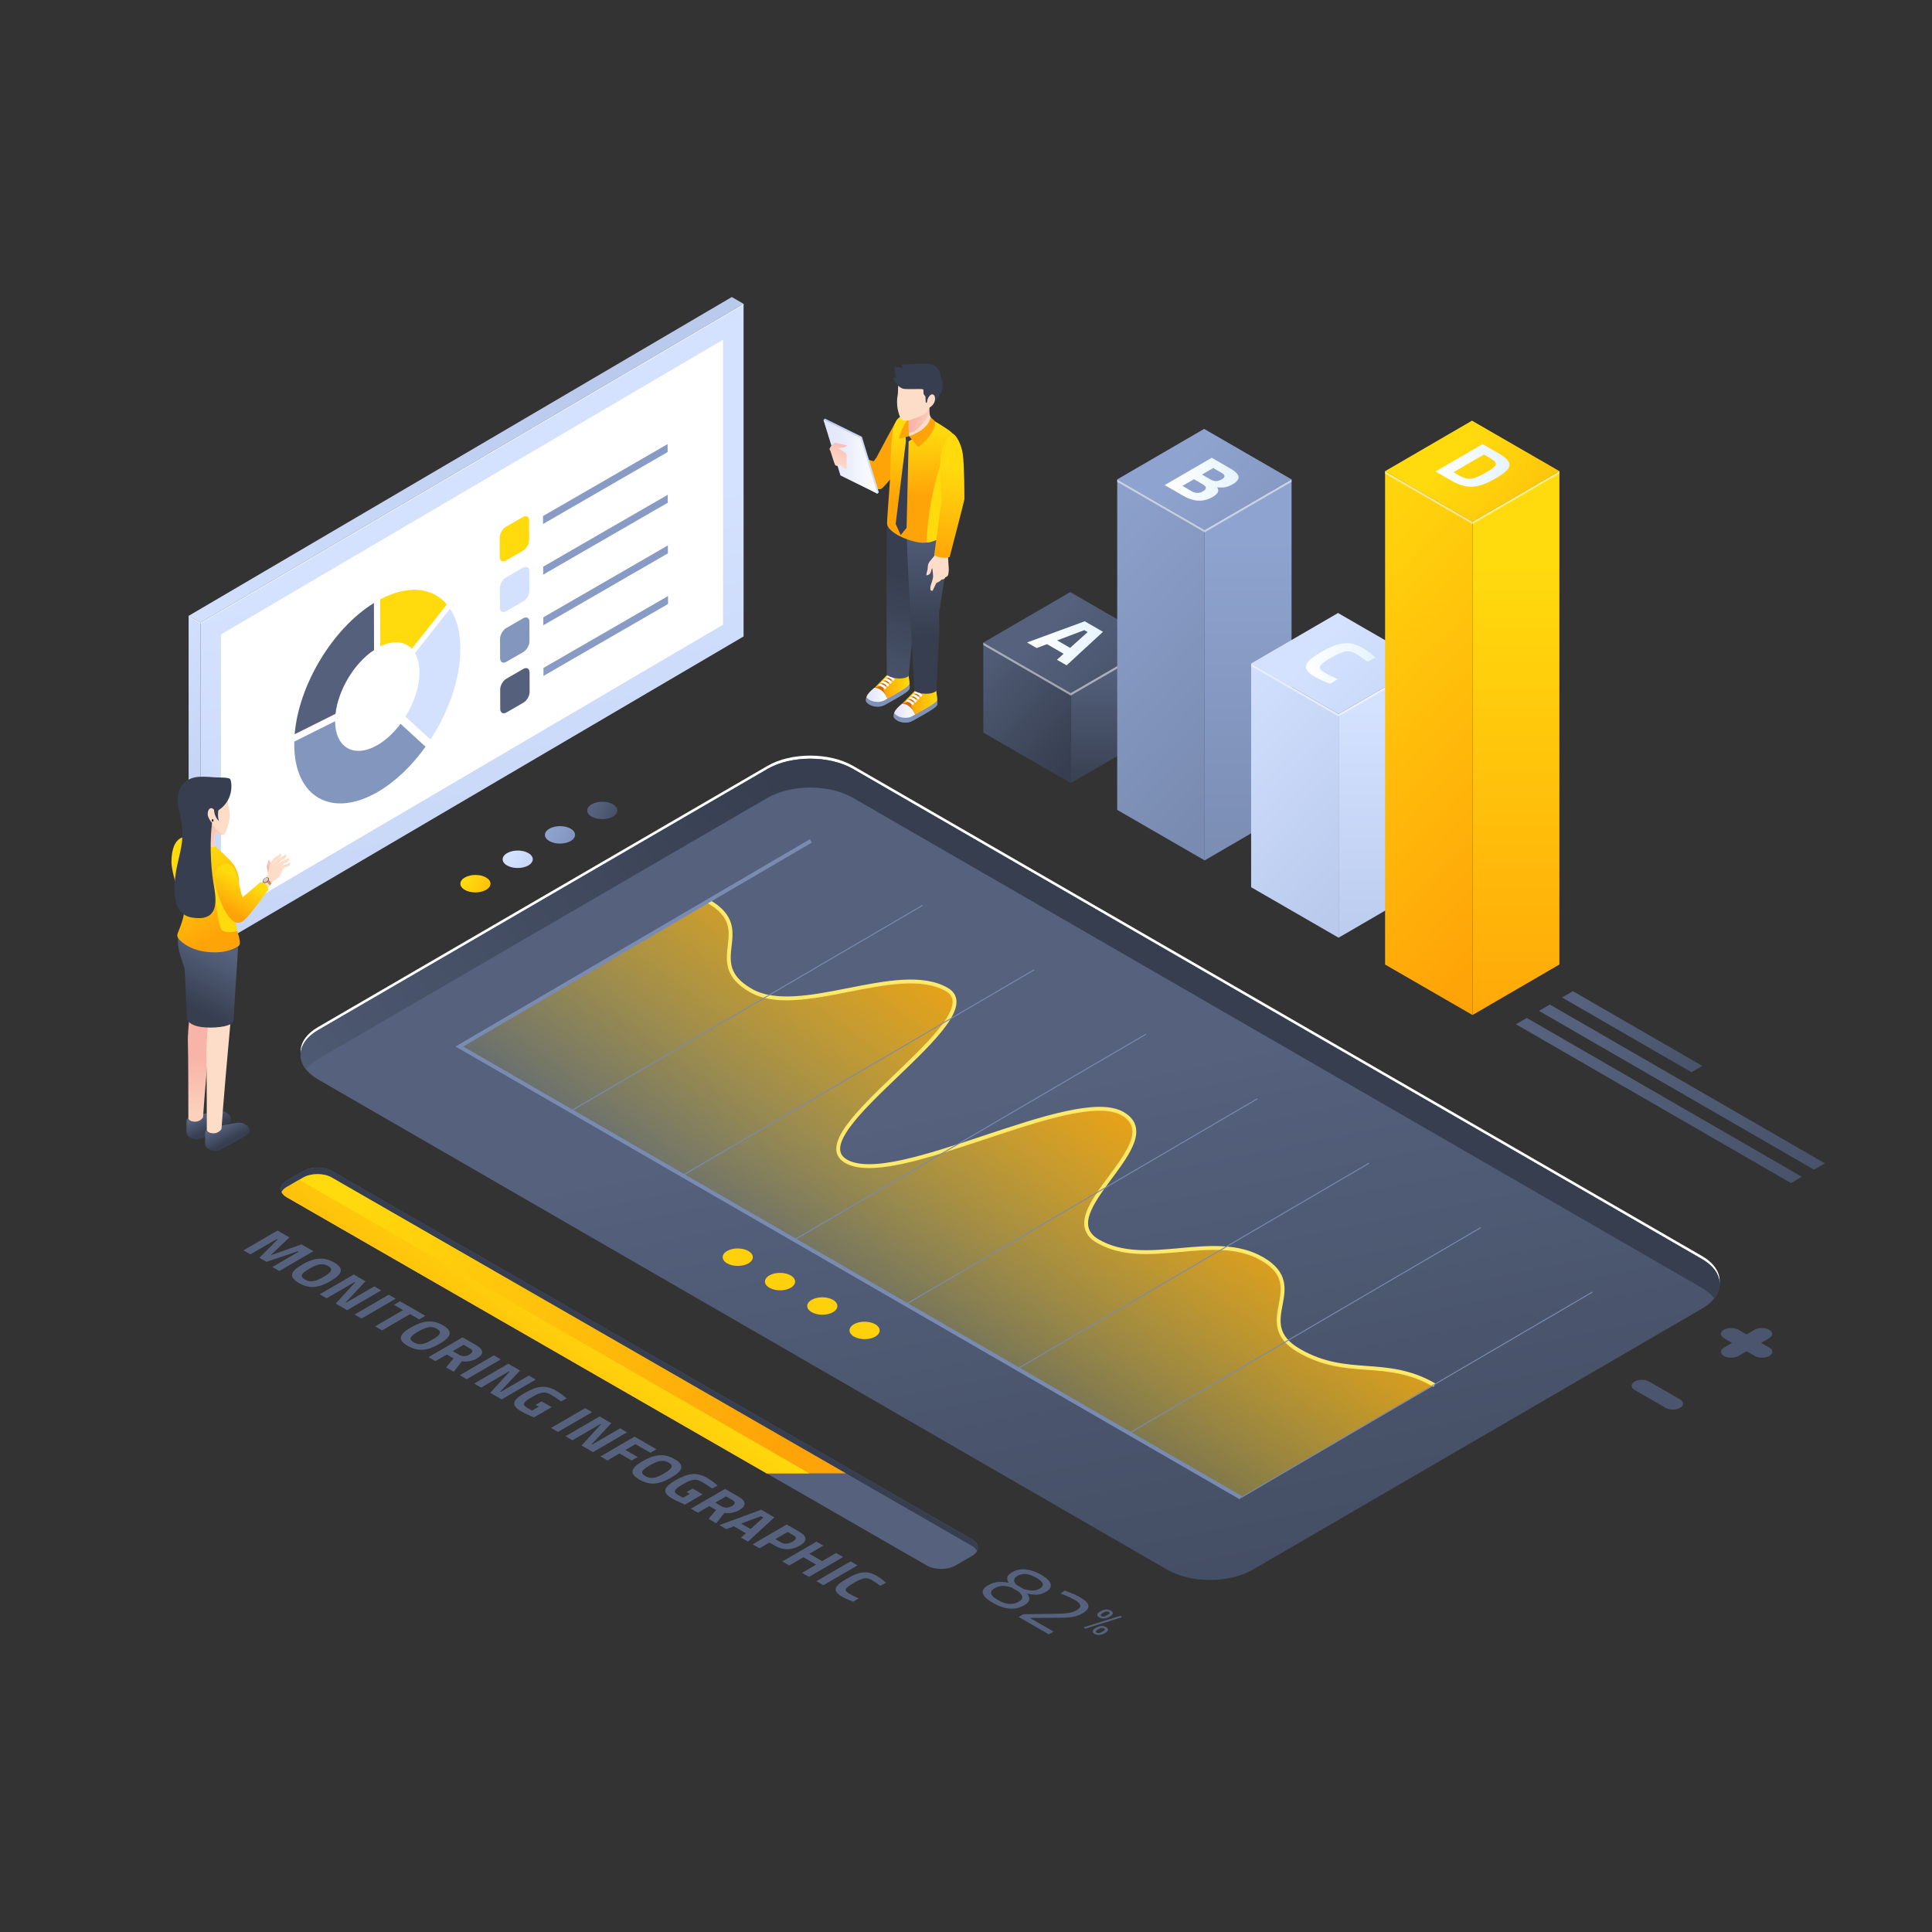<?xml version="1.0" encoding="utf-8"?>
<!-- Generator: Adobe Illustrator 27.5.0, SVG Export Plug-In . SVG Version: 6.00 Build 0)  -->
<svg version="1.1" xmlns="http://www.w3.org/2000/svg" xmlns:xlink="http://www.w3.org/1999/xlink" x="0px" y="0px"
	 viewBox="0 0 500 500" style="enable-background:new 0 0 500 500;" xml:space="preserve">
<rect x="0" y="0" width="500" height="500" fill="#333333" stroke="none"/>
<g id="BACKGROUND">
	<radialGradient id="SVGID_1_" cx="202.093" cy="118.097" r="683.639" gradientUnits="userSpaceOnUse">
		<stop  offset="0" style="stop-color:#FFFFFF"/>
		<stop  offset="1" style="stop-color:#E6F4FF"/>
	</radialGradient>
	<rect x="-0.001" style="fill:transparent;" width="500.002" height="500.001"/>
</g>
<g id="OBJECTS">
	<g>
		<g>
			<g>
				
					<linearGradient id="SVGID_00000018230916118365168260000001326930673054675334_" gradientUnits="userSpaceOnUse" x1="288.352" y1="172.142" x2="288.352" y2="205.336">
					<stop  offset="0" style="stop-color:#55617D"/>
					<stop  offset="1" style="stop-color:#363E4F"/>
				</linearGradient>
				<polygon style="fill:url(#SVGID_00000018230916118365168260000001326930673054675334_);" points="299.597,166.295 
					299.597,189.59 277.107,202.659 277.107,179.364 				"/>
				
					<linearGradient id="SVGID_00000136381722099689026550000006987844928492197800_" gradientUnits="userSpaceOnUse" x1="248.392" y1="168.397" x2="278.44" y2="196.167">
					<stop  offset="0" style="stop-color:#55617D"/>
					<stop  offset="1" style="stop-color:#363E4F"/>
				</linearGradient>
				<polygon style="fill:url(#SVGID_00000136381722099689026550000006987844928492197800_);" points="277.107,179.364 
					277.107,202.659 254.48,189.595 254.48,166.301 				"/>
				
					<linearGradient id="SVGID_00000122707739914280575290000008344290385329899701_" gradientUnits="userSpaceOnUse" x1="271.861" y1="161.363" x2="316.049" y2="203.478">
					<stop  offset="0" style="stop-color:#55617D"/>
					<stop  offset="1" style="stop-color:#363E4F"/>
				</linearGradient>
				<polygon style="fill:url(#SVGID_00000122707739914280575290000008344290385329899701_);" points="299.597,166.295 
					277.107,179.364 254.48,166.301 276.97,153.231 				"/>
				
					<linearGradient id="SVGID_00000121980123012820615700000003649017470674206106_" gradientUnits="userSpaceOnUse" x1="265.794" y1="166.484" x2="285.452" y2="166.484">
					<stop  offset="0" style="stop-color:#FFFFFF"/>
					<stop  offset="1" style="stop-color:#E6F4FF"/>
				</linearGradient>
				<path style="fill:url(#SVGID_00000121980123012820615700000003649017470674206106_);" d="M280.728,160.785l-14.935,5.486
					l2.489,1.437l2.688-0.998l4.29,2.477l-1.714,1.561l2.489,1.436l9.416-8.671L280.728,160.785z M273.587,165.73l7.028-2.646
					l0.867,0.501l-4.54,4.083L273.587,165.73z"/>
				<polygon style="opacity:0.5;fill:#FFFFFF;" points="254.48,166.301 254.48,166.941 277.107,180.005 299.597,166.936 
					299.597,166.295 277.107,179.364 				"/>
			</g>
			<g>
				
					<linearGradient id="SVGID_00000016069153757373131110000011397975554904110775_" gradientUnits="userSpaceOnUse" x1="323.008" y1="139.918" x2="323.008" y2="229.924">
					<stop  offset="0" style="stop-color:#8EA3CF"/>
					<stop  offset="1" style="stop-color:#798BB0"/>
				</linearGradient>
				<polygon style="fill:url(#SVGID_00000016069153757373131110000011397975554904110775_);" points="334.253,124.063 
					334.253,209.598 311.764,222.667 311.764,137.132 				"/>
				
					<linearGradient id="SVGID_00000067915716950594206370000005596680008370690183_" gradientUnits="userSpaceOnUse" x1="265.247" y1="140.833" x2="326.033" y2="197.01">
					<stop  offset="0" style="stop-color:#8EA3CF"/>
					<stop  offset="1" style="stop-color:#798BB0"/>
				</linearGradient>
				<polygon style="fill:url(#SVGID_00000067915716950594206370000005596680008370690183_);" points="311.764,137.132 
					311.764,222.667 289.137,209.603 289.137,124.068 				"/>
				
					<linearGradient id="SVGID_00000007402523543378924990000009809908536916036008_" gradientUnits="userSpaceOnUse" x1="306.517" y1="119.131" x2="350.705" y2="161.245">
					<stop  offset="0" style="stop-color:#8EA3CF"/>
					<stop  offset="1" style="stop-color:#798BB0"/>
				</linearGradient>
				<polygon style="fill:url(#SVGID_00000007402523543378924990000009809908536916036008_);" points="334.253,124.063 
					311.764,137.132 289.137,124.068 311.626,110.998 				"/>
				
					<linearGradient id="SVGID_00000077311786243576004740000002576321545648462783_" gradientUnits="userSpaceOnUse" x1="301.422" y1="124.019" x2="320.538" y2="124.019">
					<stop  offset="0" style="stop-color:#FFFFFF"/>
					<stop  offset="1" style="stop-color:#E6F4FF"/>
				</linearGradient>
				<path style="fill:url(#SVGID_00000077311786243576004740000002576321545648462783_);" d="M314.978,126.104
					c1.579,0.211,2.66,0.023,4.039-0.779c2.327-1.353,1.868-2.654-0.601-4.08l-4.816-2.78l-12.179,7.077l4.89,2.823
					c2.449,1.415,5.038,1.687,7.478,0.27C315.361,127.721,315.575,126.971,314.978,126.104z M311.392,127.105
					c-1.205,0.7-2.069,0.554-3.097-0.039l-2.275-1.313l2.977-1.729l2.274,1.313C312.264,125.911,312.394,126.523,311.392,127.105z
					 M313.297,124.097l-2.221-1.282l2.903-1.688l2.201,1.271c0.94,0.543,0.996,1.074-0.01,1.659
					C315.203,124.62,314.271,124.659,313.297,124.097z"/>
				<polygon style="opacity:0.5;fill:#FFFFFF;" points="289.137,124.068 289.137,124.709 311.764,137.773 334.253,124.703 
					334.253,124.063 311.764,137.132 				"/>
			</g>
			<g>
				
					<linearGradient id="SVGID_00000034780413083075002790000000496726679091903150_" gradientUnits="userSpaceOnUse" x1="357.663" y1="183.121" x2="357.663" y2="247.899">
					<stop  offset="0" style="stop-color:#D4E2FF"/>
					<stop  offset="1" style="stop-color:#B9CAED"/>
				</linearGradient>
				<polygon style="fill:url(#SVGID_00000034780413083075002790000000496726679091903150_);" points="368.908,171.71 
					368.908,229.606 346.419,242.675 346.419,184.779 				"/>
				
					<linearGradient id="SVGID_00000000933837699194625770000000336706740979861634_" gradientUnits="userSpaceOnUse" x1="307.806" y1="181.966" x2="354.943" y2="225.529">
					<stop  offset="0" style="stop-color:#D4E2FF"/>
					<stop  offset="1" style="stop-color:#B9CAED"/>
				</linearGradient>
				<polygon style="fill:url(#SVGID_00000000933837699194625770000000336706740979861634_);" points="346.419,184.779 
					346.419,242.675 323.791,229.611 323.791,171.715 				"/>
				
					<linearGradient id="SVGID_00000003807238067304314560000007424489669173922703_" gradientUnits="userSpaceOnUse" x1="341.172" y1="166.777" x2="385.362" y2="208.893">
					<stop  offset="0" style="stop-color:#D4E2FF"/>
					<stop  offset="1" style="stop-color:#B9CAED"/>
				</linearGradient>
				<polygon style="fill:url(#SVGID_00000003807238067304314560000007424489669173922703_);" points="368.908,171.71 
					346.419,184.779 323.791,171.715 346.28,158.645 				"/>
				
					<linearGradient id="SVGID_00000155133188487164745850000017380274267751884708_" gradientUnits="userSpaceOnUse" x1="337.966" y1="171.709" x2="355.978" y2="171.709">
					<stop  offset="0" style="stop-color:#FFFFFF"/>
					<stop  offset="1" style="stop-color:#E6F4FF"/>
				</linearGradient>
				<path style="fill:url(#SVGID_00000155133188487164745850000017380274267751884708_);" d="M342.88,174.116
					c-2.123-1.226-1.715-1.965,1.566-3.872c3.454-2.008,4.711-2.05,6.605-0.956c0.809,0.467,2.183,1.423,2.89,1.977l2.037-1.104
					c-0.575-0.54-1.824-1.614-3.1-2.351c-3.644-2.104-6.375-1.729-10.994,0.956c-4.268,2.48-5.409,4.187-1.621,6.374
					c1.115,0.644,2.97,1.445,3.982,1.822l1.973-1.209C345.387,175.401,343.713,174.597,342.88,174.116z"/>
				<polygon style="opacity:0.5;fill:#FFFFFF;" points="323.791,171.715 323.791,172.355 346.419,185.42 368.908,172.35 
					368.908,171.71 346.419,184.779 				"/>
			</g>
			<g>
				
					<linearGradient id="SVGID_00000139996419662636594000000004442203190449697157_" gradientUnits="userSpaceOnUse" x1="392.327" y1="144.566" x2="392.327" y2="273.043">
					<stop  offset="0" style="stop-color:#FFDB0D"/>
					<stop  offset="1" style="stop-color:#FFA408"/>
				</linearGradient>
				<polygon style="fill:url(#SVGID_00000139996419662636594000000004442203190449697157_);" points="403.571,121.933 
					403.571,249.615 381.083,262.684 381.083,135.002 				"/>
				
					<linearGradient id="SVGID_00000005974297075912502120000011374256860501448840_" gradientUnits="userSpaceOnUse" x1="322.512" y1="148.635" x2="404.112" y2="224.05">
					<stop  offset="0" style="stop-color:#FFDB0D"/>
					<stop  offset="1" style="stop-color:#FFA408"/>
				</linearGradient>
				<polygon style="fill:url(#SVGID_00000005974297075912502120000011374256860501448840_);" points="381.083,135.002 
					381.083,262.684 358.456,249.619 358.456,121.939 				"/>
				
					<linearGradient id="SVGID_00000158750160834416613590000009354566068157207984_" gradientUnits="userSpaceOnUse" x1="375.836" y1="117.002" x2="420.023" y2="159.115">
					<stop  offset="0" style="stop-color:#FFDB0D"/>
					<stop  offset="1" style="stop-color:#FFA408"/>
				</linearGradient>
				<polygon style="fill:url(#SVGID_00000158750160834416613590000009354566068157207984_);" points="403.571,121.933 
					381.083,135.002 358.456,121.939 380.945,108.869 				"/>
				
					<linearGradient id="SVGID_00000103969017684776512380000014094967489098409656_" gradientUnits="userSpaceOnUse" x1="371.516" y1="120.449" x2="390.65" y2="120.449">
					<stop  offset="0" style="stop-color:#FFFFFF"/>
					<stop  offset="1" style="stop-color:#E6F4FF"/>
				</linearGradient>
				<path style="fill:url(#SVGID_00000103969017684776512380000014094967489098409656_);" d="M387.824,117.321l-4.13-2.385
					l-12.179,7.078l4.13,2.384c4.398,2.539,7.378,1.749,11.535-0.667C391.229,121.378,392.1,119.789,387.824,117.321z
					 M384.618,122.252c-2.704,1.572-4.408,2.291-6.824,0.896l-1.642-0.947l7.882-4.58l1.642,0.947
					C388.091,119.963,387.284,120.703,384.618,122.252z"/>
				<polygon style="opacity:0.5;fill:#FFFFFF;" points="358.456,121.939 358.456,122.579 381.083,135.643 403.571,122.574 
					403.571,121.933 381.083,135.002 				"/>
			</g>
		</g>
		<g>
			<g>
				<path style="fill:#FFFFFF;" d="M440.436,325.032L220.774,198.21c-6.14-3.545-16.058-3.541-22.151,0L82.332,265.791
					c-6.094,3.541-6.061,9.282,0.079,12.827L302.074,405.44c6.133,3.54,16.044,3.54,22.137,0l116.291-67.581
					C446.595,334.318,446.569,328.573,440.436,325.032z"/>
				
					<linearGradient id="SVGID_00000182507133649625148160000013545323835997817771_" gradientUnits="userSpaceOnUse" x1="257.666" y1="283.851" x2="305.181" y2="521.429">
					<stop  offset="0" style="stop-color:#55617D"/>
					<stop  offset="1" style="stop-color:#363E4F"/>
				</linearGradient>
				<path style="fill:url(#SVGID_00000182507133649625148160000013545323835997817771_);" d="M440.436,325.83L220.774,199.008
					c-6.14-3.545-16.058-3.541-22.151,0l-116.291,67.58c-6.094,3.542-6.061,9.282,0.079,12.827l219.663,126.822
					c6.133,3.54,16.044,3.54,22.137,0l116.291-67.581C446.595,335.116,446.569,329.372,440.436,325.83z"/>
				<g>
					<path style="fill:#FFD10C;" d="M199.107,330.08c1.515-0.88,3.978-0.885,5.514,0c1.525,0.882,1.534,2.313,0.018,3.194
						c-1.517,0.882-3.988,0.882-5.514,0C197.59,332.389,197.59,330.963,199.107,330.08z"/>
					<path style="fill:#FFD10C;" d="M188.164,323.763c1.516-0.882,3.988-0.882,5.514,0c1.526,0.881,1.534,2.314,0.019,3.194
						c-1.517,0.881-3.988,0.881-5.515,0C186.655,326.076,186.647,324.644,188.164,323.763z"/>
					<path style="fill:#FFD10C;" d="M210.05,336.398c1.517-0.881,3.98-0.886,5.514,0c1.527,0.881,1.535,2.313,0.019,3.194
						c-1.516,0.881-3.988,0.881-5.515-0.001C208.533,338.707,208.534,337.279,210.05,336.398z"/>
					<path style="fill:#FFD10C;" d="M220.993,342.717c1.516-0.881,3.979-0.887,5.514,0c1.527,0.881,1.534,2.313,0.018,3.194
						c-1.516,0.88-3.987,0.881-5.513,0C219.476,345.024,219.476,343.598,220.993,342.717z"/>
				</g>
				
					<linearGradient id="SVGID_00000053546636843463019370000007905252272589795741_" gradientUnits="userSpaceOnUse" x1="115.642" y1="404.953" x2="268.827" y2="297.157">
					<stop  offset="0" style="stop-color:#55617D"/>
					<stop  offset="1" style="stop-color:#363E4F"/>
				</linearGradient>
				<path style="fill:url(#SVGID_00000053546636843463019370000007905252272589795741_);" d="M82.332,274.064l116.291-67.58
					c6.093-3.541,16.011-3.545,22.151,0l219.663,126.821c1.39,0.803,2.45,1.722,3.212,2.7c2.613-3.346,1.553-7.423-3.212-10.175
					L220.774,199.008c-6.14-3.545-16.058-3.541-22.151,0l-116.291,67.58c-4.711,2.738-5.744,6.788-3.141,10.122
					C79.941,275.753,80.977,274.853,82.332,274.064z"/>
			</g>
			<g>
				
					<linearGradient id="SVGID_00000169524997008435433230000011136076159329733307_" gradientUnits="userSpaceOnUse" x1="221.271" y1="347.1" x2="282.969" y2="262.919">
					<stop  offset="0" style="stop-color:#FFDB0D;stop-opacity:0.1"/>
					<stop  offset="1" style="stop-color:#FFA408"/>
				</linearGradient>
				<path style="fill:url(#SVGID_00000169524997008435433230000011136076159329733307_);" d="M336.197,349.544
					c-12.641-7.297,3.103-16.446-9.543-23.747c-12.641-7.298-29.882,2.722-42.521-4.576c-12.64-7.297,19.035-25.705,6.393-33.002
					c-12.64-7.297-58.935,19.606-71.575,12.309c-12.646-7.302,38.71-37.146,26.071-44.444c-12.633-7.294-38.119,7.517-50.759,0.221
					c-12.64-7.299,1.793-15.686-10.846-22.984l-64.549,37.512l202.248,116.77l50.116-29.125
					C358.586,351.176,348.836,356.841,336.197,349.544z"/>
				<path style="fill:none;stroke:#FFE969;stroke-miterlimit:10;" d="M371.233,358.477c-12.648-7.301-22.398-1.636-35.036-8.933
					c-12.641-7.297,3.103-16.446-9.543-23.747c-12.641-7.298-29.882,2.722-42.521-4.576c-12.64-7.297,19.035-25.705,6.393-33.002
					c-12.64-7.297-58.935,19.606-71.575,12.309c-12.646-7.302,38.71-37.146,26.071-44.444c-12.633-7.294-38.119,7.517-50.759,0.221
					c-12.64-7.299,1.793-15.686-10.846-22.984"/>
				<polyline style="fill:none;stroke:#798BB0;stroke-miterlimit:10;" points="209.858,217.62 118.869,270.832 321.117,387.602 				
					"/>
				<g>
					
						<line style="fill:none;stroke:#798BB0;stroke-width:0.25;stroke-miterlimit:10;" x1="238.75" y1="234.301" x2="147.762" y2="287.514"/>
					
						<line style="fill:none;stroke:#798BB0;stroke-width:0.25;stroke-miterlimit:10;" x1="267.643" y1="250.982" x2="176.655" y2="304.194"/>
					
						<line style="fill:none;stroke:#798BB0;stroke-width:0.25;stroke-miterlimit:10;" x1="296.535" y1="267.664" x2="205.548" y2="320.875"/>
					
						<line style="fill:none;stroke:#798BB0;stroke-width:0.25;stroke-miterlimit:10;" x1="325.428" y1="284.344" x2="234.44" y2="337.558"/>
					
						<line style="fill:none;stroke:#798BB0;stroke-width:0.25;stroke-miterlimit:10;" x1="354.321" y1="301.025" x2="263.332" y2="354.238"/>
					
						<line style="fill:none;stroke:#798BB0;stroke-width:0.25;stroke-miterlimit:10;" x1="383.214" y1="317.707" x2="292.225" y2="370.92"/>
					
						<line style="fill:none;stroke:#798BB0;stroke-width:0.25;stroke-miterlimit:10;" x1="412.106" y1="334.388" x2="321.117" y2="387.602"/>
				</g>
			</g>
			<g>
				<path style="fill:#4B556E;" d="M457.886,348.749l-2.113-1.22l2.099-1.219c1.038-0.604,1.034-1.577-0.014-2.181
					c-1.038-0.601-2.718-0.601-3.756,0.004l-2.099,1.22l-2.112-1.22c-1.046-0.604-2.726-0.604-3.757-0.004
					c-1.039,0.603-1.034,1.576,0.011,2.181l2.113,1.219l-2.099,1.22c-1.031,0.601-1.033,1.576,0.005,2.177
					c1.047,0.602,2.732,0.599,3.765,0l2.098-1.221l2.113,1.221c1.04,0.6,2.725,0.602,3.765,0
					C458.936,350.326,458.924,349.35,457.886,348.749z"/>
				<path style="fill:#4B556E;" d="M434.795,362.167l-7.995-4.615c-1.046-0.603-2.725-0.603-3.765,0
					c-1.032,0.601-1.025,1.573,0.018,2.177l7.995,4.615c1.04,0.602,2.726,0.604,3.759,0.004
					C435.846,363.745,435.833,362.769,434.795,362.167z"/>
			</g>
		</g>
		<g>
			<g>
				
					<linearGradient id="SVGID_00000147939773375702992950000002712622537299675582_" gradientUnits="userSpaceOnUse" x1="117.182" y1="142.274" x2="158.137" y2="312.479">
					<stop  offset="0" style="stop-color:#D4E2FF"/>
					<stop  offset="1" style="stop-color:#B9CAED"/>
				</linearGradient>
				<polygon style="fill:url(#SVGID_00000147939773375702992950000002712622537299675582_);" points="192.439,78.633 
					192.439,164.714 51.864,247.223 51.864,161.142 				"/>
				<polygon style="fill:#FFFFFF;" points="57.183,164.188 187.12,87.922 187.12,161.669 57.183,237.934 				"/>
				
					<linearGradient id="SVGID_00000165927783367950336740000012139971873737634448_" gradientUnits="userSpaceOnUse" x1="24.272" y1="179.211" x2="69.283" y2="220.81">
					<stop  offset="0" style="stop-color:#D4E2FF"/>
					<stop  offset="1" style="stop-color:#B9CAED"/>
				</linearGradient>
				<polygon style="fill:url(#SVGID_00000165927783367950336740000012139971873737634448_);" points="51.864,161.142 
					51.864,247.223 48.816,245.463 48.816,159.382 				"/>
				
					<linearGradient id="SVGID_00000052792307507596541310000016647315275293555338_" gradientUnits="userSpaceOnUse" x1="41.025" y1="158.299" x2="151.658" y2="103.692">
					<stop  offset="0" style="stop-color:#D4E2FF"/>
					<stop  offset="1" style="stop-color:#B9CAED"/>
				</linearGradient>
				<polygon style="fill:url(#SVGID_00000052792307507596541310000016647315275293555338_);" points="192.439,78.633 
					51.864,161.142 48.816,159.382 189.391,76.873 				"/>
				<polygon style="opacity:0.5;fill:#FFFFFF;" points="48.816,159.382 48.816,159.673 51.864,161.432 192.439,78.923 
					192.439,78.633 51.864,161.142 				"/>
			</g>
			<g>
				<path style="fill:#54607C;" d="M96.805,168.23l-0.034-12.172c-10.742,6.658-19.446,21.203-20.515,33.962l10.577-5.282
					C87.532,178.534,91.66,171.629,96.805,168.23z"/>
				<path style="fill:#D3E1FE;" d="M107.394,169.02c0.746,1.268,1.171,2.926,1.177,4.943c0.01,3.729-1.398,7.889-3.64,11.482
					l6.475,5.943c4.746-7.278,7.76-15.872,7.738-23.53c-0.013-4.29-0.981-7.779-2.665-10.331L107.394,169.02z"/>
				<path style="fill:#FFDB0D;" d="M106.567,167.906l9.075-11.481c-3.714-4.403-10.039-5.161-17.261-1.297l0.034,12.172
					C101.783,165.635,104.725,165.968,106.567,167.906z"/>
				<path style="fill:#8396BE;" d="M97.68,192.829c-6.012,3.472-10.904,0.706-10.959-6.172L76.16,191.93
					c-0.004,0.247-0.013,0.503-0.012,0.753c0.039,13.645,9.695,19.148,21.566,12.294c4.634-2.675,8.91-6.836,12.413-11.727
					l-6.466-5.937C101.943,189.609,99.89,191.552,97.68,192.829z"/>
				<path style="fill:#54607C;" d="M135.434,173.119l-4.377,2.527c-0.895,0.517-1.614,1.761-1.61,2.785l0.014,5.03
					c0.003,1.022,0.726,1.434,1.621,0.917l4.378-2.527c0.889-0.513,1.608-1.759,1.605-2.781l-0.014-5.03
					C137.047,173.017,136.323,172.605,135.434,173.119z"/>
				<path style="fill:#8396BE;" d="M131.044,171.276l4.377-2.526c0.89-0.514,1.609-1.764,1.606-2.786l-0.014-5.031
					c-0.003-1.023-0.726-1.435-1.617-0.92l-4.376,2.527c-0.895,0.517-1.614,1.761-1.611,2.784l0.015,5.03
					C129.425,171.376,130.149,171.794,131.044,171.276z"/>
				<path style="fill:#D3E1FE;" d="M131.007,158.171l4.377-2.527c0.89-0.514,1.608-1.758,1.606-2.786l-0.014-5.03
					c-0.003-1.023-0.726-1.435-1.616-0.921l-4.378,2.527c-0.895,0.517-1.613,1.761-1.61,2.784l0.014,5.029
					C129.388,158.275,130.111,158.688,131.007,158.171z"/>
				<path style="fill:#FFDB0D;" d="M130.969,145.065l4.378-2.528c0.89-0.514,1.608-1.758,1.605-2.78l-0.014-5.036
					c-0.003-1.023-0.726-1.435-1.616-0.921l-4.378,2.527c-0.895,0.517-1.614,1.761-1.611,2.784l0.014,5.036
					C129.351,145.169,130.075,145.582,130.969,145.065z"/>
				<polygon style="fill:#879BC5;" points="172.885,154.252 140.646,172.865 140.652,174.927 172.891,156.314 				"/>
				<polygon style="fill:#879BC5;" points="172.848,141.152 140.609,159.765 140.615,161.821 172.854,143.208 				"/>
				<polygon style="fill:#879BC5;" points="172.81,128.045 140.572,146.658 140.577,148.715 172.816,130.102 				"/>
				<polygon style="fill:#879BC5;" points="172.773,114.939 140.534,133.552 140.54,135.608 172.779,116.996 				"/>
			</g>
		</g>
		<g>
			<g>
				<path style="fill-rule:evenodd;clip-rule:evenodd;fill:#FDDDC8;" d="M220.31,118.246c1.112,0.683,5.003,1.164,5.831,1.769
					l1.249-1.475l3.828,3.536c0,0-2.92,4.056-3.31,4.234c-0.389,0.178-1.022-0.129-1.962-0.389c-0.941-0.26-1.897-0.503-3.601-2.044
					c-1.13-1.023-3.043-2.65-4.252-3.669C219.02,119.224,219.86,118.568,220.31,118.246z"/>
				<path style="fill-rule:evenodd;clip-rule:evenodd;fill:#FFA408;" d="M233.102,108.372l-0.757,0.021
					c-0.385,0.297-4.702,8.465-5.515,10.007h-0.001l-0.722,0.981l-5.824-1.795l-0.847,4.544c0,0,3.498,2.615,5.218,3.501
					c1.719,0.887,2.871,1.183,3.492,0.824c0.486-0.28,2.272-2.415,3.026-3.331l0.626-0.82L233.102,108.372z"/>
			</g>
			<g>
				<g>
					<path style="fill-rule:evenodd;clip-rule:evenodd;fill:#DE6807;" d="M230.186,174.247c0,0-2.627,2.732-3.607,3.517
						c-0.979,0.783-2.023,1.738-2.268,2.459c-0.244,0.721-0.224,1.107-0.172,1.244c0.051,0.138,0.75,1.083,2.274,1.305
						c1.525,0.223,2.277-0.225,3.146-0.706c0.869-0.48,3.76-2.131,4.377-2.565c0.616-0.435,1.446-0.879,1.496-1.589
						c0.052-0.71-0.429-3.698-0.429-3.698L230.186,174.247z"/>
					
						<linearGradient id="SVGID_00000168812708741030041890000003868618425505839769_" gradientUnits="userSpaceOnUse" x1="4260.928" y1="176.165" x2="4265.015" y2="176.165" gradientTransform="matrix(-1 0 0 1 4491.469 0)">
						<stop  offset="0" style="stop-color:#FFDB0D"/>
						<stop  offset="1" style="stop-color:#FFA408"/>
					</linearGradient>
					<path style="fill-rule:evenodd;clip-rule:evenodd;fill:url(#SVGID_00000168812708741030041890000003868618425505839769_);" d="
						M226.454,177.864c0,0,0.402-0.031,0.584-0.05c0.184-0.019,0.356-0.086,0.607-0.356c0.249-0.269,2.895-2.857,2.895-2.857
						l-0.768-0.135L226.454,177.864z"/>
					
						<linearGradient id="SVGID_00000151518826583074958630000016980485408983563659_" gradientUnits="userSpaceOnUse" x1="4261.789" y1="180.026" x2="4267.297" y2="180.026" gradientTransform="matrix(-1 0 0 1 4491.469 0)">
						<stop  offset="0" style="stop-color:#FFFFFF"/>
						<stop  offset="0.014" style="stop-color:#FEFEFF"/>
						<stop  offset="0.612" style="stop-color:#E9ECFB"/>
						<stop  offset="1" style="stop-color:#E1E5FA"/>
					</linearGradient>
					<path style="fill-rule:evenodd;clip-rule:evenodd;fill:url(#SVGID_00000151518826583074958630000016980485408983563659_);" d="
						M226.313,177.98c-0.895,0.739-1.78,1.587-2.002,2.243c-0.062,0.182-0.107,0.343-0.139,0.484
						c0.504,0.611,2.047,1.573,3.104,1.328c1.271-0.296,2.405-1.209,2.405-1.209C228.557,178.001,226.314,177.98,226.313,177.98z"/>
					
						<linearGradient id="SVGID_00000118376300554545229130000007396792229549293242_" gradientUnits="userSpaceOnUse" x1="4256.092" y1="177.73" x2="4262.844" y2="177.73" gradientTransform="matrix(-1 0 0 1 4491.469 0)">
						<stop  offset="0" style="stop-color:#FFDB0D"/>
						<stop  offset="1" style="stop-color:#FFA408"/>
					</linearGradient>
					<path style="fill-rule:evenodd;clip-rule:evenodd;fill:url(#SVGID_00000118376300554545229130000007396792229549293242_);" d="
						M229.764,181.046c0,0-0.55-1.36-1.051-2.27c-0.264-0.481,0.095-0.852,0.693-1.449c0.731-0.73,2.463-2.462,2.463-2.462
						l3.194-0.449c0,0,0.333,1.875,0.314,2.586C235.376,177.001,235.281,178.447,229.764,181.046z"/>
					<path style="fill-rule:evenodd;clip-rule:evenodd;fill:#7F92B9;" d="M233.936,178.327c-0.617,0.436-3.508,2.085-4.377,2.566
						c-0.869,0.481-1.621,0.928-3.146,0.705c-1.208-0.177-1.919-0.813-2.177-1.135c-0.208,0.564-0.144,0.955-0.097,1.081
						c0.051,0.137,0.75,1.082,2.274,1.305c1.525,0.223,2.277-0.225,3.146-0.706c0.869-0.48,3.76-2.131,4.377-2.565
						c0.616-0.434,1.446-0.878,1.496-1.589c0.016-0.194-0.011-0.56-0.056-0.988C235.17,177.563,234.473,177.949,233.936,178.327z"/>
					<g>
						<path style="fill-rule:evenodd;clip-rule:evenodd;fill:#FFFFFF;" d="M229.444,177.98c-0.725-0.998-1.735-1.024-1.735-1.024
							l-0.473,0.446c0,0,1.062,0.047,1.788,1.045L229.444,177.98z"/>
						<path style="fill-rule:evenodd;clip-rule:evenodd;fill:#FFFFFF;" d="M230.147,177.268c-0.725-0.998-1.734-1.024-1.734-1.024
							l-0.473,0.446c0,0,1.062,0.047,1.787,1.045L230.147,177.268z"/>
						<path style="fill-rule:evenodd;clip-rule:evenodd;fill:#FFFFFF;" d="M230.852,176.556c-0.725-0.998-1.734-1.024-1.734-1.024
							l-0.474,0.446c0,0,1.062,0.046,1.788,1.045L230.852,176.556z"/>
						<path style="fill-rule:evenodd;clip-rule:evenodd;fill:#FFFFFF;" d="M231.556,175.845c-0.726-0.999-1.735-1.024-1.735-1.024
							l-0.474,0.445c0,0,1.062,0.048,1.788,1.046L231.556,175.845z"/>
					</g>
				</g>
				
					<linearGradient id="SVGID_00000047754795778902653700000007318664367913894528_" gradientUnits="userSpaceOnUse" x1="219.447" y1="191.194" x2="234.163" y2="149.53">
					<stop  offset="0" style="stop-color:#55617D"/>
					<stop  offset="1" style="stop-color:#363E4F"/>
				</linearGradient>
				<path style="fill:url(#SVGID_00000047754795778902653700000007318664367913894528_);" d="M229.705,133.909
					c-0.329,0.725-0.246,21.476-0.262,22.582c-0.03,2.054,0.053,18.18,0.053,18.18s0.986,0.81,2.984,0.914
					c1.998,0.104,2.68-0.631,2.68-0.631s0.98-10.35,1.351-13.338c0.159-1.288,0.373-5.988,0.407-6.932c0,0,2.185-9.052,2.805-15.886
					c0.065-0.731,0.366-4.606-0.582-6.085C234.417,133.863,229.705,133.909,229.705,133.909z"/>
			</g>
			<g>
				<g>
					<path style="fill-rule:evenodd;clip-rule:evenodd;fill:#DE6807;" d="M237.361,178.363c0,0-2.627,2.732-3.606,3.516
						c-0.98,0.784-2.025,1.739-2.27,2.459c-0.244,0.721-0.223,1.107-0.171,1.244c0.051,0.137,0.749,1.082,2.274,1.305
						c1.523,0.223,2.275-0.225,3.145-0.706c0.87-0.481,3.761-2.13,4.377-2.565c0.615-0.435,1.444-0.879,1.496-1.589
						c0.052-0.71-0.43-3.699-0.43-3.699L237.361,178.363z"/>
					
						<linearGradient id="SVGID_00000022551685499740861190000009924621890775512213_" gradientUnits="userSpaceOnUse" x1="4253.752" y1="180.28" x2="4257.84" y2="180.28" gradientTransform="matrix(-1 0 0 1 4491.469 0)">
						<stop  offset="0" style="stop-color:#FFDB0D"/>
						<stop  offset="1" style="stop-color:#FFA408"/>
					</linearGradient>
					<path style="fill-rule:evenodd;clip-rule:evenodd;fill:url(#SVGID_00000022551685499740861190000009924621890775512213_);" d="
						M233.629,181.98c0,0,0.402-0.032,0.585-0.05c0.182-0.021,0.355-0.087,0.605-0.356c0.25-0.271,2.897-2.858,2.897-2.858
						l-0.77-0.135L233.629,181.98z"/>
					
						<linearGradient id="SVGID_00000036242884284203184780000008315375821632301741_" gradientUnits="userSpaceOnUse" x1="4254.615" y1="184.142" x2="4260.121" y2="184.142" gradientTransform="matrix(-1 0 0 1 4491.469 0)">
						<stop  offset="0" style="stop-color:#FFFFFF"/>
						<stop  offset="0.014" style="stop-color:#FEFEFF"/>
						<stop  offset="0.612" style="stop-color:#E9ECFB"/>
						<stop  offset="1" style="stop-color:#E1E5FA"/>
					</linearGradient>
					<path style="fill-rule:evenodd;clip-rule:evenodd;fill:url(#SVGID_00000036242884284203184780000008315375821632301741_);" d="
						M233.488,182.095c-0.896,0.738-1.78,1.587-2.003,2.243c-0.062,0.182-0.105,0.343-0.137,0.484
						c0.503,0.611,2.046,1.573,3.104,1.328c1.27-0.295,2.402-1.208,2.402-1.208C235.732,182.117,233.488,182.095,233.488,182.095z"
						/>
					
						<linearGradient id="SVGID_00000101068617715996009330000001127635768169062545_" gradientUnits="userSpaceOnUse" x1="4248.917" y1="181.846" x2="4255.669" y2="181.846" gradientTransform="matrix(-1 0 0 1 4491.469 0)">
						<stop  offset="0" style="stop-color:#FFDB0D"/>
						<stop  offset="1" style="stop-color:#FFA408"/>
					</linearGradient>
					<path style="fill-rule:evenodd;clip-rule:evenodd;fill:url(#SVGID_00000101068617715996009330000001127635768169062545_);" d="
						M236.94,185.162c0,0-0.552-1.36-1.052-2.27c-0.265-0.48,0.093-0.852,0.692-1.45c0.731-0.73,2.463-2.462,2.463-2.462l3.195-0.45
						c0,0,0.333,1.876,0.314,2.587C242.551,181.116,242.476,182.708,236.94,185.162z"/>
					<path style="fill-rule:evenodd;clip-rule:evenodd;fill:#7F92B9;" d="M241.111,182.443c-0.617,0.434-3.508,2.084-4.377,2.565
						c-0.87,0.48-1.622,0.929-3.145,0.705c-1.21-0.177-1.92-0.812-2.179-1.134c-0.208,0.564-0.144,0.955-0.095,1.081
						c0.051,0.137,0.749,1.081,2.274,1.306c1.523,0.223,2.275-0.225,3.145-0.706c0.87-0.48,3.761-2.13,4.377-2.564
						c0.615-0.435,1.444-0.879,1.496-1.589c0.015-0.194-0.01-0.561-0.056-0.989C242.346,181.679,241.649,182.065,241.111,182.443z"
						/>
					<g>
						<path style="fill-rule:evenodd;clip-rule:evenodd;fill:#FFFFFF;" d="M236.62,182.096c-0.725-0.998-1.735-1.025-1.735-1.025
							l-0.475,0.446c0,0,1.063,0.047,1.788,1.045L236.62,182.096z"/>
						<path style="fill-rule:evenodd;clip-rule:evenodd;fill:#FFFFFF;" d="M237.324,181.384c-0.726-0.998-1.737-1.024-1.737-1.024
							l-0.471,0.446c0,0,1.061,0.046,1.787,1.045L237.324,181.384z"/>
						<path style="fill-rule:evenodd;clip-rule:evenodd;fill:#FFFFFF;" d="M238.028,180.672c-0.725-0.998-1.736-1.024-1.736-1.024
							l-0.473,0.445c0,0,1.062,0.048,1.787,1.045L238.028,180.672z"/>
						<path style="fill-rule:evenodd;clip-rule:evenodd;fill:#FFFFFF;" d="M238.731,179.96c-0.725-0.998-1.736-1.025-1.736-1.025
							l-0.472,0.446c0,0,1.062,0.047,1.786,1.046L238.731,179.96z"/>
					</g>
				</g>
				
					<linearGradient id="SVGID_00000115517142431044012980000010875876785998539414_" gradientUnits="userSpaceOnUse" x1="4251.752" y1="133.84" x2="4251.029" y2="165.133" gradientTransform="matrix(-1 0 0 1 4491.469 0)">
					<stop  offset="0" style="stop-color:#55617D"/>
					<stop  offset="1" style="stop-color:#363E4F"/>
				</linearGradient>
				<path style="fill:url(#SVGID_00000115517142431044012980000010875876785998539414_);" d="M234.753,138.068
					c-0.29,0.74,0.875,21.461,0.917,22.565c0.077,2.053,1,18.153,1,18.153s1.028,0.757,3.028,0.757c2.001,0,2.642-0.77,2.642-0.77
					s0.439-10.388,0.655-13.391c0.092-1.294,0.06-5.999,0.046-6.943c0,0,1.71-9.154,1.973-16.01
					c0.028-0.734,0.124-4.621-0.897-6.048C239.456,137.777,234.753,138.068,234.753,138.068z"/>
			</g>
			
				<linearGradient id="SVGID_00000074425720094531824860000005664069959840093330_" gradientUnits="userSpaceOnUse" x1="139.1" y1="111.574" x2="140.517" y2="128.046" gradientTransform="matrix(1 0 0 1 98.57 0)">
				<stop  offset="0" style="stop-color:#FFDB0D"/>
				<stop  offset="1" style="stop-color:#FFA408"/>
			</linearGradient>
			<path style="fill-rule:evenodd;clip-rule:evenodd;fill:url(#SVGID_00000074425720094531824860000005664069959840093330_);" d="
				M241.182,108.572c0,0,3.744,2.194,4.948,3.22c1.751,1.492,2.256,2.772,1.999,5.749c-0.255,2.976-3,10.647-3.23,13.033
				c-0.23,2.386,0.135,6.62-0.111,7.235c-0.248,0.617-3.277,3.413-7.585,2.463c-4.311-0.948-7.611-3.129-7.628-4.798
				c-0.018-1.667,0.854-11.135,0.854-13.778s0.282-9.417,0.924-11.366c0.641-1.95,1.564-3.156,3.926-2.643
				C237.637,108.202,241.182,108.572,241.182,108.572z"/>
			<polygon style="fill-rule:evenodd;clip-rule:evenodd;fill:#363E4F;" points="236.29,113.502 235.157,114.215 234.626,136.604 
				233.102,138.473 231.799,135.586 234.456,114.134 234.259,112.305 235.284,112.878 236.29,112.789 			"/>
			<path style="fill-rule:evenodd;clip-rule:evenodd;fill:#FFDB0D;" d="M247.561,120.449h-4.25c0,0-3.366,10.201-3.457,19.967
				c2.859-0.325,4.738-2.127,4.933-2.607c0.246-0.615-0.119-4.849,0.111-7.235C245.071,128.776,246.674,123.979,247.561,120.449z"/>
			<g>
				<path style="fill-rule:evenodd;clip-rule:evenodd;fill:#FDDDC8;" d="M240.511,105.004c0,0-0.087,1.27,0.056,2.136
					c0.096,0.564,0.47,1.263,0.853,1.782c0.205,0.278,0.214,1.582-0.737,2.372c-1.13,0.939-2.785,1.887-4.242,1.817
					c-0.54-0.065-1.61-0.094-1.673-0.928c-0.013-0.191,0.004-0.39,0.047-0.588c0.239-1.076,0.345-2.493,0.239-3.975L240.511,105.004
					z"/>
				
					<linearGradient id="SVGID_00000157310067609163501600000009118106653795007873_" gradientUnits="userSpaceOnUse" x1="142.6" y1="108.929" x2="137.597" y2="108.225" gradientTransform="matrix(1 0 0 1 98.57 0)">
					<stop  offset="0" style="stop-color:#FBD1BE"/>
					<stop  offset="1" style="stop-color:#F8B4A8"/>
				</linearGradient>
				<path style="fill-rule:evenodd;clip-rule:evenodd;fill:url(#SVGID_00000157310067609163501600000009118106653795007873_);" d="
					M240.551,107.018c-0.111-0.871-0.042-2.013-0.042-2.013l-5.377,2.68c0.141,1.429-0.06,2.724-0.288,3.777
					c0.136,0.291,0.379,0.516,0.813,0.509C236.722,111.956,238.903,110.01,240.551,107.018z"/>
				<path style="fill-rule:evenodd;clip-rule:evenodd;fill:#FDDDC8;" d="M234.95,95.354c-1.773,1.165-2.425,2.963-2.502,4.426
					c-0.077,1.463-0.009,1.982-0.173,2.743c-0.164,0.759-0.154,2.126,0,3.126c0.154,1.002,0.701,2.493,0.828,2.724
					c0.125,0.23,0.779,0.558,1.607,0.509c0.827-0.047,3.955-1.26,4.713-1.837c0.761-0.577,1.338-2.069,1.338-2.069
					s1.808-1.212,2.445-3.791c0.634-2.578-1.137-6.004-3.367-6.427C237.605,94.334,235.623,94.911,234.95,95.354z"/>
				<path style="fill-rule:evenodd;clip-rule:evenodd;fill:#363E4F;" d="M233.814,100.626c0,0-1.732-0.327-2.617-2.828h0.693
					c0,0-0.423-1.655-0.385-2.906l2.116,0.365l-0.384-0.962c0,0,0.943,0.097,2.482,0c1.538-0.095,4.888-0.673,6.37,0.52
					c1.48,1.193,1.462,2.887,1.462,2.887s0.654,1.347,0.384,2.924c-0.27,1.579-2.999,4.597-2.999,4.597l-0.824-2.025l-0.274,1.065
					l-0.27-0.116c0,0-0.04-1.366-0.058-1.501c-0.019-0.135-0.462-0.481-0.501-0.809c-0.037-0.326,0.116-1.059-0.268-1.134
					C238.354,100.626,234.622,100.779,233.814,100.626z"/>
				<path style="fill-rule:evenodd;clip-rule:evenodd;fill:#FDDDC8;" d="M240.112,103.198c0,0,0.617-1.475,1.411-1.064
					c0.796,0.411,0.667,2.462-0.987,3.348h-0.424V103.198z"/>
			</g>
			<path style="fill-rule:evenodd;clip-rule:evenodd;fill:#FFA408;" d="M240.839,107.948c0,0-0.184,3.094-5.556,4.93l2.316,2.871
				c0,0,2.471-1.681,3.933-4.461c0,0,0.552-1.04,0.465-2.23L240.839,107.948z"/>
			<g>
				<path style="fill-rule:evenodd;clip-rule:evenodd;fill:#FDDDC8;" d="M243.933,126.455l0.183,3.267c0,0-0.431,3.091-0.669,5.19
					c-0.237,2.098-1.405,8.347-1.533,8.737c-0.131,0.389-1.4,1.605-1.63,2.206c-0.227,0.6-0.145,0.956-0.242,1.509
					c-0.098,0.551-0.446,1.508-0.223,1.524c0.223,0.017,0.92-0.211,1.083-0.892c0.161-0.681,0.291-0.941,0.357-0.924
					c0.064,0.017,0.243,1.784,0.224,2.206c-0.016,0.421-0.437,1.735-0.565,2.076c-0.131,0.341-0.278,1.249,0.016,1.46
					c0.292,0.21,0.438,0.016,0.454,0s0.68-1.411,0.909-1.898c0.566-0.341,0.812-0.405,0.972-0.535
					c0.162-0.13,0.373-0.373,0.373-0.373s0.73-0.114,0.827-0.276c0.099-0.163,0.163-0.325,0.163-0.325s0.487-0.129,0.666-0.454
					c0.177-0.324,0.193-0.989,0.243-1.363c0.048-0.373-0.211-2.986-0.178-3.391c0.032-0.404,3.708-13.635,3.838-14.477
					c0.129-0.844,0.256-3.267,0.256-3.267H243.933z"/>
				
					<linearGradient id="SVGID_00000132064731271930827480000017252463207692457889_" gradientUnits="userSpaceOnUse" x1="247.164" y1="120.916" x2="241.402" y2="144.63">
					<stop  offset="0" style="stop-color:#FFDB0D"/>
					<stop  offset="1" style="stop-color:#FFA408"/>
				</linearGradient>
				<path style="fill-rule:evenodd;clip-rule:evenodd;fill:url(#SVGID_00000132064731271930827480000017252463207692457889_);" d="
					M249.159,117.436c-0.431-2.692-1.674-4.71-2.43-5.091c-0.879-0.444-3.435,2.875-3.394,7.719
					c0.051,6.111,0.373,9.135,0.373,9.135l-1.931,14.428c0,0,1.263,1.163,3.989,0.548c0,0,3.824-14.666,3.823-14.976
					C249.59,129.199,249.587,120.129,249.159,117.436z"/>
			</g>
			
				<linearGradient id="SVGID_00000139252080216676830940000002521730934490772893_" gradientUnits="userSpaceOnUse" x1="4264.021" y1="118.042" x2="4278.346" y2="118.042" gradientTransform="matrix(-1 0 0 1 4491.469 0)">
				<stop  offset="0" style="stop-color:#D6E0FF"/>
				<stop  offset="1" style="stop-color:#B8C7F2"/>
			</linearGradient>
			<polygon style="fill:url(#SVGID_00000139252080216676830940000002521730934490772893_);" points="223.06,113.039 
				213.494,108.316 213.123,108.664 217.88,122.699 227.077,127.769 227.447,127.42 			"/>
			
				<linearGradient id="SVGID_00000126287938603846291970000009765636262114594700_" gradientUnits="userSpaceOnUse" x1="4264.392" y1="118.217" x2="4278.346" y2="118.217" gradientTransform="matrix(-1 0 0 1 4491.469 0)">
				<stop  offset="0" style="stop-color:#FFFFFF"/>
				<stop  offset="0.014" style="stop-color:#FEFEFF"/>
				<stop  offset="0.612" style="stop-color:#E9ECFB"/>
				<stop  offset="1" style="stop-color:#E1E5FA"/>
			</linearGradient>
			<polygon style="fill:url(#SVGID_00000126287938603846291970000009765636262114594700_);" points="222.69,113.387 
				213.123,108.664 217.51,123.046 227.077,127.769 			"/>
			
				<linearGradient id="SVGID_00000071556797961304020400000007257216878141095068_" gradientUnits="userSpaceOnUse" x1="251.281" y1="120.414" x2="253.62" y2="114.978" gradientTransform="matrix(1 0 0 1 -35.119 0)">
				<stop  offset="0" style="stop-color:#FBDAC9"/>
				<stop  offset="1" style="stop-color:#FBBDB5"/>
			</linearGradient>
			<path style="fill:url(#SVGID_00000071556797961304020400000007257216878141095068_);" d="M215.02,115.527
				c0,0,0.838-0.918,1.02-0.959c0.182-0.04,1.695,0.403,2.25,0.479c0.555,0.076,0.849,0.157,0.868,0.268
				c0.021,0.111-0.504,0.444-1.049,0.536c-0.544,0.091-1.332,0.091-1.332,0.091s1.837,1.068,2.13,1.362
				c0.293,0.292,0.16,0.968,0.202,1.886c0.04,0.918,0.02,2.23-0.091,2.261c-0.11,0.03-0.464-0.041-0.829-0.464
				c-0.361-0.425-0.796-0.747-0.998-0.747c-0.202,0-0.431,0.341-0.431,0.341s-0.457,0.022-0.66-0.311
				c-0.2-0.334-1.089-3.341-1.179-3.513c-0.092-0.171-0.252-0.372-0.223-0.593C214.729,115.942,215.02,115.527,215.02,115.527z"/>
			<path style="fill-rule:evenodd;clip-rule:evenodd;fill:#FFA408;" d="M235.284,112.878c0,0-0.244-2.29-0.105-4.08l-0.47,0.083
				c0,0-1.422,1.816-2.074,4.683L235.284,112.878z"/>
		</g>
		<g>
			
				<linearGradient id="SVGID_00000051351550066950897450000001975777026006705338_" gradientUnits="userSpaceOnUse" x1="404.001" y1="269.61" x2="551.5" y2="358.165">
				<stop  offset="0" style="stop-color:#55617D"/>
				<stop  offset="1" style="stop-color:#363E4F"/>
			</linearGradient>
			<polygon style="fill:url(#SVGID_00000051351550066950897450000001975777026006705338_);" points="392.327,265.079 
				463.51,306.177 466.318,304.546 395.135,263.446 			"/>
			
				<linearGradient id="SVGID_00000075844601684219709110000001814239796723754380_" gradientUnits="userSpaceOnUse" x1="409.963" y1="266.142" x2="557.468" y2="354.701">
				<stop  offset="0" style="stop-color:#55617D"/>
				<stop  offset="1" style="stop-color:#363E4F"/>
			</linearGradient>
			<polygon style="fill:url(#SVGID_00000075844601684219709110000001814239796723754380_);" points="401.103,259.979 
				398.287,261.615 469.471,302.714 472.285,301.076 			"/>
			
				<linearGradient id="SVGID_00000044861702036419780220000015458885966875119289_" gradientUnits="userSpaceOnUse" x1="410.242" y1="259.697" x2="481.117" y2="302.249">
				<stop  offset="0" style="stop-color:#55617D"/>
				<stop  offset="1" style="stop-color:#363E4F"/>
			</linearGradient>
			<polygon style="fill:url(#SVGID_00000044861702036419780220000015458885966875119289_);" points="440.563,275.856 
				407.063,256.516 404.256,258.148 437.756,277.489 			"/>
		</g>
		<g>
			<g>
				
					<linearGradient id="SVGID_00000119107459265940568510000010109001530192186757_" gradientUnits="userSpaceOnUse" x1="1357.035" y1="288.41" x2="1355.012" y2="292.241" gradientTransform="matrix(-1 0 0 1 1409.57 0)">
					<stop  offset="0" style="stop-color:#55617D"/>
					<stop  offset="1" style="stop-color:#363E4F"/>
				</linearGradient>
				<path style="fill-rule:evenodd;clip-rule:evenodd;fill:url(#SVGID_00000119107459265940568510000010109001530192186757_);" d="
					M48.716,289.347c0,0-0.443,0.268-0.443,0.827s0,1.979,0,2.52c0,0.538,0.193,1.173,0.615,1.5
					c0.424,0.326,1.501,0.883,2.674,0.597c1.173-0.29,7.193-3.827,7.692-4.175c0.5-0.345,0.711-1.095,0.423-1.614
					c-0.288-0.519-1.25-1.692-3.173-1.424c-1.923,0.27-3.482,0.653-4.712,0.828C50.562,288.578,48.716,289.347,48.716,289.347z"/>
				
					<linearGradient id="SVGID_00000056401434190397592380000016873776501422086790_" gradientUnits="userSpaceOnUse" x1="51.898" y1="288.42" x2="51.866" y2="273.986">
					<stop  offset="0" style="stop-color:#FBD1BE"/>
					<stop  offset="1" style="stop-color:#F8B4A8"/>
				</linearGradient>
				<path style="fill-rule:evenodd;clip-rule:evenodd;fill:url(#SVGID_00000056401434190397592380000016873776501422086790_);" d="
					M48.852,260.496c0.092,0.827,0.145,1.527,0.138,2.018c-0.039,2.598-0.476,5.021-0.36,7.405
					c0.112,2.311,0.118,19.124,0.118,19.428c0,0.347,0.442,0.923,1.75,0.942c1.307,0.02,2.039-1.078,2.039-1.078
					s0.416-6.587,2.182-25.944c0.099-1.093,0.223-2.43,0.36-3.895L48.852,260.496z"/>
			</g>
			<g>
				
					<linearGradient id="SVGID_00000103244871258065524650000012220873042432464261_" gradientUnits="userSpaceOnUse" x1="1352.226" y1="291.416" x2="1350.203" y2="295.248" gradientTransform="matrix(-1 0 0 1 1409.57 0)">
					<stop  offset="0" style="stop-color:#55617D"/>
					<stop  offset="1" style="stop-color:#363E4F"/>
				</linearGradient>
				<path style="fill-rule:evenodd;clip-rule:evenodd;fill:url(#SVGID_00000103244871258065524650000012220873042432464261_);" d="
					M53.525,292.353c0,0-0.442,0.27-0.442,0.828c0,0.558,0,1.981,0,2.52c0,0.538,0.193,1.174,0.616,1.5
					c0.423,0.327,1.5,0.885,2.673,0.597c1.172-0.289,7.193-3.827,7.693-4.174c0.5-0.346,0.711-1.096,0.422-1.614
					c-0.289-0.52-1.25-1.693-3.173-1.424c-1.923,0.268-3.48,0.654-4.712,0.826C55.372,291.585,53.525,292.353,53.525,292.353z"/>
				<path style="fill-rule:evenodd;clip-rule:evenodd;fill:#FDDDC8;" d="M50.217,244.024c-0.154,4.424,1.192,7.539,1.577,8.963
					c0.385,1.423,2.012,9.939,1.973,12.535c-0.038,2.597-0.475,5.02-0.359,7.405c0.112,2.31,0.117,19.124,0.117,19.425
					c0,0.348,0.442,0.925,1.75,0.944c1.308,0.018,2.039-1.077,2.039-1.077s0.417-6.59,2.182-25.944
					c0.608-6.677,2.107-22.251,2.107-22.251H50.217z"/>
				
					<linearGradient id="SVGID_00000144324715477457821360000013621414182540236937_" gradientUnits="userSpaceOnUse" x1="57.201" y1="245.935" x2="49.415" y2="260.679">
					<stop  offset="0" style="stop-color:#55617D"/>
					<stop  offset="1" style="stop-color:#363E4F"/>
				</linearGradient>
				<path style="fill-rule:evenodd;clip-rule:evenodd;fill:url(#SVGID_00000144324715477457821360000013621414182540236937_);" d="
					M46.292,241.949c0,0-0.752,1.753,0.384,5.375c1.137,3.623,1.098,3.024,1.137,4.065c0.039,1.041,0.598,11.116,0.521,11.905
					c-0.078,0.79,0.925,2.139,3.834,2.506c2.909,0.365,6.916,0.038,8.207-1.233l1.31-20.422L46.292,241.949z"/>
			</g>
			<g>
				
					<linearGradient id="SVGID_00000067943308311364003060000012159831451504883353_" gradientUnits="userSpaceOnUse" x1="1362.193" y1="222.051" x2="1351.944" y2="241.458" gradientTransform="matrix(-1 0 0 1 1409.57 0)">
					<stop  offset="0" style="stop-color:#FFDB0D"/>
					<stop  offset="1" style="stop-color:#FFA408"/>
				</linearGradient>
				<path style="fill-rule:evenodd;clip-rule:evenodd;fill:url(#SVGID_00000067943308311364003060000012159831451504883353_);" d="
					M55.552,218.84c0,0,3.435,3.12,4.574,4.478c1.141,1.357,1.946,3.756,1.661,5.567c-0.286,1.811-1.309,2.951-1.561,4.914
					c-0.25,1.961,0.106,2.834,0.202,3.235c1.136,4.78,2.16,7.084,1.371,7.722c-0.788,0.638-3.659,2.231-8.691,1.539
					c-4.566-0.629-6.738-3.048-7.007-3.501c-0.268-0.453-0.285-0.789-0.101-1.29c0.185-0.504,1.752-4.126,1.601-5.518
					c-0.151-1.392-3.253-9.61-3.229-13.03c0.024-3.422,1.053-5.791,2.997-6.282c1.946-0.494,4.153,0.11,5.554,0.692
					C54.325,217.947,55.552,218.84,55.552,218.84z"/>
				<path style="fill-rule:evenodd;clip-rule:evenodd;fill:#FFDB0D;" d="M61.788,228.884v0.002
					c-0.286,1.811-1.309,2.951-1.561,4.914c-0.25,1.961,0.106,2.834,0.202,3.235c0.371,1.561,0.728,2.853,1.016,3.913
					c-2.684,0.713-4.123-0.01-4.333-0.718c-1.658-5.584-1.58-12.181-1.58-12.181L61.788,228.884z"/>
				<path style="fill-rule:evenodd;clip-rule:evenodd;fill:#C4EAFF;" d="M55.653,218.933c0,0-0.181-0.584-0.932-1.053
					c-0.753-0.469-1.63-0.795-2.945-1.173c-1.241-0.358-2.134-0.761-2.134-0.761s-0.437,0.963-0.505,1.493
					c-0.067,0.531,1.772,1.471,3.258,1.688C54.425,219.423,55.653,218.933,55.653,218.933z"/>
				<path style="fill-rule:evenodd;clip-rule:evenodd;fill:#A3DEFF;" d="M50.118,216.143c-0.122,0.48-0.302,1.363-0.218,2.1
					c-0.479-0.284-0.79-0.58-0.763-0.805c0.068-0.53,0.505-1.493,0.505-1.493S49.817,216.024,50.118,216.143z"/>
			</g>
			<g>
				<g>
					
						<linearGradient id="SVGID_00000183248713792103272570000002413083563492425911_" gradientUnits="userSpaceOnUse" x1="530.93" y1="223.744" x2="532.459" y2="223.529" gradientTransform="matrix(-0.884 0.468 0.468 0.884 435.381 -221.886)">
						<stop  offset="0" style="stop-color:#FBD1BE"/>
						<stop  offset="1" style="stop-color:#F8B4A8"/>
					</linearGradient>
					<path style="fill-rule:evenodd;clip-rule:evenodd;fill:url(#SVGID_00000183248713792103272570000002413083563492425911_);" d="
						M69.483,226.438c0,0-0.16-0.894-0.308-1.421c-0.146-0.53-0.14-0.714-0.104-0.969c0.036-0.256,0.276-0.677,0.299-0.87
						c0.021-0.192,0.023-0.62,0.161-0.645c0.138-0.026,0.538,0.407,0.497,0.941c-0.04,0.534-0.112,0.685-0.006,0.885
						c0.106,0.2,0.626,0.484,0.683,1.091C70.76,226.056,69.953,226.72,69.483,226.438z"/>
					<path style="fill-rule:evenodd;clip-rule:evenodd;fill:#FDDDC8;" d="M61.123,231.233l0.929,2.065c0,0,1.741-1.584,2.766-2.372
						c1.025-0.79,3.786-3.351,4.228-4.059c0.441-0.707,0.645-2.978,0.717-3.13c0.07-0.149,0.251-0.536,0.437-0.534
						c1.012,0.014,2.664,1.341,2.956,1.68c0.008,0.456-0.485,1.232-0.723,1.714c-0.238,0.483-1.048,1.139-1.64,1.453
						c-0.594,0.314-2.206,2.93-3.607,4.98c-1.402,2.05-3.177,4.146-3.857,4.867c-0.681,0.722-1.159,0.784-1.796,0.514
						c-0.637-0.271-2.109-2.601-3.176-3.648L61.123,231.233z"/>
					<g>
						<path style="fill-rule:evenodd;clip-rule:evenodd;fill:#CF8F5B;" d="M69.539,227.706c0,0,0.446,0.43,0.681,0.912l-0.378,0.566
							c0,0-0.396-0.582-0.848-0.898L69.539,227.706z"/>
						<path style="fill-rule:evenodd;clip-rule:evenodd;fill:#7D4A41;" d="M68.068,228.355c0.205,0.265,0.694,0.23,1.092-0.078
							c0.398-0.309,0.555-0.772,0.351-1.038c-0.207-0.265-0.695-0.231-1.094,0.077C68.019,227.624,67.863,228.089,68.068,228.355z"
							/>
						<path style="fill-rule:evenodd;clip-rule:evenodd;fill:#D9C8C5;" d="M68.167,228.201c0.166,0.218,0.57,0.19,0.897-0.064
							c0.327-0.252,0.457-0.636,0.288-0.854c-0.169-0.218-0.569-0.191-0.9,0.063C68.127,227.6,67.996,227.983,68.167,228.201z"/>
					</g>
					
						<linearGradient id="SVGID_00000093899933503687553240000006202330092380997055_" gradientUnits="userSpaceOnUse" x1="62.738" y1="227.585" x2="58.654" y2="235.319">
						<stop  offset="0" style="stop-color:#FFDB0D"/>
						<stop  offset="1" style="stop-color:#FFA408"/>
					</linearGradient>
					<path style="fill-rule:evenodd;clip-rule:evenodd;fill:url(#SVGID_00000093899933503687553240000006202330092380997055_);" d="
						M67.317,228.348l-4.512,3.855l-0.435-1.239l0,0c-0.219-1.083-0.546-2.554-0.998-4.174c-0.922-3.311-2.205-3.458-3.429-3.176
						c-1.225,0.282-2.776,1.616-2.442,4.2c0.205,1.59,1.789,7.74,4.559,10.356c0.601,0.568,1.441,0.949,2.593,0.39
						c1.441-0.7,6.775-8.335,6.775-8.335C69.161,228.277,67.317,228.348,67.317,228.348z"/>
					<path style="fill-rule:evenodd;clip-rule:evenodd;fill:#FDDDC8;" d="M69.997,223.331c0,0,0.557-0.796,0.693-0.994
						c0.135-0.199,0.309-0.397,0.516-0.507c0.208-0.109,0.796-0.44,0.955-0.563c0.158-0.121,0.451-0.415,0.53-0.388
						c0.077,0.03,0.253,0.567-0.207,0.963c-0.461,0.396-0.757,0.471-0.921,0.661c-0.164,0.191-0.685,1.119-0.685,1.119
						L69.997,223.331z"/>
					<path style="fill-rule:evenodd;clip-rule:evenodd;fill:#FDDDC8;" d="M70.766,223.672c0,0,0.687-0.857,0.853-1.069
						c0.168-0.214,0.378-0.424,0.62-0.534c0.242-0.108,0.931-0.436,1.118-0.56c0.188-0.126,0.539-0.436,0.626-0.398
						c0.087,0.038,0.245,0.658-0.303,1.069c-0.551,0.412-0.89,0.474-1.089,0.676c-0.2,0.203-0.856,1.208-0.856,1.208L70.766,223.672
						z"/>
					<path style="fill-rule:evenodd;clip-rule:evenodd;fill:#FDDDC8;" d="M71.604,224.149c0,0,0.714-0.73,0.887-0.913
						c0.175-0.182,0.387-0.356,0.62-0.435c0.234-0.079,0.902-0.319,1.085-0.418c0.186-0.099,0.54-0.353,0.615-0.311
						c0.076,0.042,0.167,0.631-0.378,0.962c-0.545,0.33-0.866,0.356-1.067,0.526c-0.203,0.171-0.903,1.04-0.903,1.04L71.604,224.149
						z"/>
					<path style="fill-rule:evenodd;clip-rule:evenodd;fill:#FDDDC8;" d="M71.938,224.936c0,0,0.727-0.629,0.904-0.788
						c0.18-0.158,0.394-0.306,0.619-0.361c0.227-0.055,0.871-0.229,1.052-0.307c0.181-0.077,0.533-0.289,0.602-0.244
						c0.068,0.045,0.107,0.605-0.431,0.874c-0.537,0.267-0.84,0.269-1.043,0.412c-0.204,0.143-0.929,0.906-0.929,0.906
						L71.938,224.936z"/>
				</g>
			</g>
			<g>
				<path style="fill-rule:evenodd;clip-rule:evenodd;fill:#FDDDC8;" d="M55.308,201.758c1.957,0.509,2.991,2.025,3.354,3.757
					c0.448,2.139,0.257,2.292,0.548,3.521c0.29,1.23,0.368,1.868,0.167,3.064c-0.201,1.196-0.86,2.917-1.006,3.343
					c-0.145,0.424-0.302,0.593-0.973,0.559c-0.671-0.034-1.531-0.313-1.688-0.347c-0.156-0.034-0.268,0.324-0.268,0.592
					c0,0.268,0.123,2.878,0.123,2.878h-6.288c0,0,0.67-2.549,0.202-4.578c-0.471-2.029-2.468-3.057-2.685-6.875
					C46.577,203.816,48.947,200.105,55.308,201.758z"/>
				
					<linearGradient id="SVGID_00000172407472677771813260000004626107922629285309_" gradientUnits="userSpaceOnUse" x1="544.654" y1="218.655" x2="550.875" y2="214.68" gradientTransform="matrix(-1 0 0 1 600.861 0)">
					<stop  offset="0" style="stop-color:#FBD1BE"/>
					<stop  offset="1" style="stop-color:#F8B4A8"/>
				</linearGradient>
				<path style="fill-rule:evenodd;clip-rule:evenodd;fill:url(#SVGID_00000172407472677771813260000004626107922629285309_);" d="
					M48.762,212.939h6.166c0.721,1.875,2.465,3.058,3.015,3.017c-0.132,0.043-0.304,0.059-0.544,0.046
					c-0.671-0.034-1.531-0.313-1.688-0.347c-0.156-0.034-0.268,0.324-0.268,0.592c0,0.268,0.123,2.878,0.123,2.878h-6.288
					c0,0,0.67-2.549,0.202-4.578C49.342,213.958,49.075,213.453,48.762,212.939z"/>
				<path style="fill-rule:evenodd;clip-rule:evenodd;fill:#363E4F;" d="M50.585,201.15c1.312-0.239,3.32-0.117,4.645,0
					c1.325,0.116,3.707-0.017,4.259,0.403c0.554,0.418,1.393,6.389-4.226,8.803c-0.285,2.482-0.838,5.031-0.939,5.165
					c-0.101,0.135-2.423,0.767-4.767-0.555c-1.086-1.859-3.369-3.469-3.585-7.427C45.739,203.229,48.471,201.535,50.585,201.15z"/>
				<path style="fill-rule:evenodd;clip-rule:evenodd;fill:#363E4F;" d="M46.195,209.15c1.638,6.174,1.05,8.872-0.01,13.341
					c-0.786,3.314-3.053,13.833,3.382,14.949c6.434,1.118,6.649-3.234,5.887-7.551c-0.762-4.315-1.273-10.115-0.651-16.482
					L46.195,209.15z"/>
				<path style="fill-rule:evenodd;clip-rule:evenodd;fill:#FDDDC8;" d="M55.817,210.725c0,0-0.209-1.4-1.006-1.56
					c-0.796-0.159-1.131,0.948-1.047,1.728c0.084,0.779,0.855,1.911,1.165,2.046C55.239,213.073,56.035,212.217,55.817,210.725z"/>
				<path style="fill-rule:evenodd;clip-rule:evenodd;fill:#301D19;" d="M54.803,212.323c0,0.185,0.101,0.336,0.225,0.336
					c0.124,0,0.225-0.15,0.225-0.336c0-0.185-0.101-0.335-0.225-0.335C54.903,211.988,54.803,212.138,54.803,212.323z"/>
				<path style="fill-rule:evenodd;clip-rule:evenodd;fill:#363E4F;" d="M56.689,208.645c0,0-0.604,2.356,0,3.857
					c0,0-1.383-1.081-1.283-3.253L56.689,208.645z"/>
			</g>
		</g>
		<g>
			
				<linearGradient id="SVGID_00000078750129784247857710000006721913559138560167_" gradientUnits="userSpaceOnUse" x1="142.265" y1="214.637" x2="152.37" y2="220.044">
				<stop  offset="0" style="stop-color:#8EA3CF"/>
				<stop  offset="1" style="stop-color:#798BB0"/>
			</linearGradient>
			<path style="fill:url(#SVGID_00000078750129784247857710000006721913559138560167_);" d="M147.694,214.465
				c-1.515-0.88-3.978-0.885-5.514,0c-1.525,0.881-1.534,2.313-0.018,3.194c1.517,0.882,3.988,0.882,5.514,0
				C149.211,216.773,149.211,215.347,147.694,214.465z"/>
			
				<linearGradient id="SVGID_00000130607843203655409710000011576685246157315243_" gradientUnits="userSpaceOnUse" x1="154.204" y1="208.925" x2="164.309" y2="213.889">
				<stop  offset="0" style="stop-color:#55617D"/>
				<stop  offset="1" style="stop-color:#363E4F"/>
			</linearGradient>
			<path style="fill:url(#SVGID_00000130607843203655409710000011576685246157315243_);" d="M158.638,208.148
				c-1.516-0.881-3.988-0.881-5.514,0c-1.526,0.881-1.534,2.313-0.018,3.194c1.517,0.881,3.988,0.881,5.515,0
				C160.146,210.46,160.155,209.028,158.638,208.148z"/>
			
				<linearGradient id="SVGID_00000003065956190946763950000008273318157950064256_" gradientUnits="userSpaceOnUse" x1="132.09" y1="221.323" x2="142.107" y2="226.908">
				<stop  offset="0" style="stop-color:#D4E2FF"/>
				<stop  offset="1" style="stop-color:#B9CAED"/>
			</linearGradient>
			<path style="fill:url(#SVGID_00000003065956190946763950000008273318157950064256_);" d="M136.752,220.784
				c-1.517-0.881-3.98-0.886-5.514,0c-1.527,0.881-1.535,2.313-0.019,3.194c1.516,0.881,3.988,0.881,5.515,0
				C138.269,223.091,138.268,221.665,136.752,220.784z"/>
			
				<linearGradient id="SVGID_00000120555300680247039280000015624971885579714984_" gradientUnits="userSpaceOnUse" x1="120.627" y1="227.473" x2="132.683" y2="233.589">
				<stop  offset="0" style="stop-color:#FFDB0D"/>
				<stop  offset="1" style="stop-color:#FFA408"/>
			</linearGradient>
			<path style="fill:url(#SVGID_00000120555300680247039280000015624971885579714984_);" d="M125.809,227.101
				c-1.516-0.881-3.979-0.886-5.514,0c-1.527,0.882-1.534,2.313-0.018,3.195c1.516,0.88,3.987,0.881,5.513,0
				C127.326,229.409,127.326,227.983,125.809,227.101z"/>
		</g>
		<g>
			<path style="fill:#55617D;" d="M251.521,398.377L85.868,303.053c-2.052-1.184-5.363-1.184-7.401,0.001l-4.275,2.483
				c-2.038,1.186-2.039,3.11,0.013,4.294l165.654,95.323c2.05,1.185,5.384,1.185,7.423-0.001l4.275-2.483
				C253.596,401.485,253.572,399.56,251.521,398.377z"/>
			<path style="fill:#363E4F;" d="M74.191,307.223l4.275-2.483c2.039-1.185,5.349-1.185,7.401-0.001l165.654,95.324
				c0.656,0.378,1.082,0.835,1.322,1.317c0.514-1.031,0.086-2.19-1.322-3.003L85.868,303.053c-2.052-1.184-5.363-1.184-7.401,0.001
				l-4.275,2.483c-1.391,0.81-1.809,1.959-1.297,2.987C73.131,308.048,73.547,307.597,74.191,307.223z"/>
			
				<linearGradient id="SVGID_00000066501364040177992910000014691436096533204661_" gradientUnits="userSpaceOnUse" x1="86.02" y1="310.404" x2="199.563" y2="376.349">
				<stop  offset="0" style="stop-color:#FFDB0D"/>
				<stop  offset="1" style="stop-color:#FFA408"/>
			</linearGradient>
			<path style="fill:url(#SVGID_00000066501364040177992910000014691436096533204661_);" d="M78.466,304.739l-4.275,2.483
				c-0.644,0.374-1.061,0.825-1.297,1.302c0.238,0.478,0.659,0.931,1.311,1.307l124.215,71.478h20.512l-133.064-76.57
				C83.815,303.555,80.505,303.555,78.466,304.739z"/>
			
				<linearGradient id="SVGID_00000041986275242630510600000009322536022452647097_" gradientUnits="userSpaceOnUse" x1="150.162" y1="333.001" x2="116.652" y2="377.325">
				<stop  offset="0" style="stop-color:#FFDB0D"/>
				<stop  offset="1" style="stop-color:#FFA408"/>
			</linearGradient>
			<path style="fill:url(#SVGID_00000041986275242630510600000009322536022452647097_);" d="M77.441,305.336l-3.25,1.887
				c-0.644,0.374-1.061,0.825-1.297,1.302c0.238,0.478,0.659,0.931,1.311,1.307l124.215,71.478h11.048L77.441,305.336z"/>
			<g>
				<path style="fill:#55617D;" d="M265.858,412.409c2.054,0.458,3.306,0.438,4.866-0.467c2.132-1.239,1.371-2.873-1.259-4.392
					c-2.661-1.536-5.393-1.902-7.491-0.683c-1.504,0.875-1.588,1.655-0.938,2.757c-1.945-0.333-3.47-0.432-5.365,0.671
					c-2.517,1.463-1.174,3.106,1.284,4.525c2.534,1.463,5.409,2.192,8.074,0.644C266.776,414.449,266.589,413.512,265.858,412.409z
					 M263.662,414.503c-1.78,1.035-3.611,0.62-5.425-0.427c-1.738-1.004-2.482-2.074-0.809-3.048
					c1.357-0.787,2.724-0.724,4.346-0.188l1.942,1.122C264.595,412.867,265.08,413.679,263.662,414.503z M263.01,410.123
					c-0.784-0.936-0.802-1.636,0.317-2.286c1.451-0.843,3.091-0.553,4.871,0.475c1.793,1.035,2.292,2.004,0.841,2.847
					c-1.119,0.651-2.426,0.577-4.087,0.087L263.01,410.123z"/>
				<path style="fill:#55617D;" d="M286.251,421.103c-0.733-0.423-1.627-0.415-2.64,0.174c-1.04,0.604-1.078,1.145-0.351,1.564
					c0.721,0.416,1.669,0.4,2.693-0.197C286.98,422.048,286.977,421.522,286.251,421.103z M285.31,422.271
					c-0.634,0.369-1.094,0.487-1.503,0.252c-0.393-0.228-0.197-0.498,0.449-0.874c0.622-0.361,1.054-0.455,1.449-0.228
					C286.111,421.655,285.943,421.903,285.31,422.271z"/>
				<path style="fill:#55617D;" d="M284.497,418.574c0.719,0.415,1.653,0.407,2.685-0.192c1.032-0.6,1.03-1.118,0.298-1.542
					c-0.735-0.424-1.636-0.427-2.668,0.173C283.78,417.613,283.769,418.154,284.497,418.574z M285.472,417.394
					c0.634-0.369,1.08-0.463,1.468-0.239c0.399,0.23,0.232,0.486-0.402,0.854c-0.627,0.365-1.094,0.479-1.493,0.247
					C284.656,418.032,284.845,417.759,285.472,417.394z"/>
				<polygon style="fill:#55617D;" points="289.99,418.15 280.449,421.138 280.816,421.522 290.339,418.546 				"/>
				<path style="fill:#55617D;" d="M279.56,413.402c-1.773-1.024-3.912-1.717-4.024-1.753l-1.072,0.747
					c0.111,0.041,2.219,0.813,3.57,1.594c1.759,1.016,2.148,1.835,0.528,2.776c-1.43,0.83-3.365,0.862-6.445,0.897l-7.297,0.102
					l-1.195,0.694l7.804,4.507l1.229-0.716l-6.119-3.533l6.546-0.034c3.379,0.034,5.273-0.105,7.088-1.16
					C282.452,416.197,282.126,414.885,279.56,413.402z"/>
			</g>
		</g>
		<g>
			<g>
				<g>
					<path style="fill:#55617D;" d="M114.64,342.997c2.79,1.611,2.047,3.071-0.94,4.807c-2.981,1.733-5.397,2.109-8.188,0.498
						c-2.796-1.615-2.155-3.015,0.826-4.748C109.326,341.817,111.844,341.382,114.64,342.997z M107.066,347.399
						c1.462,0.844,2.746,0.52,4.782-0.664c2.036-1.183,2.7-1.991,1.238-2.835s-2.854-0.457-4.89,0.726
						C106.16,345.81,105.604,346.555,107.066,347.399"/>
				</g>
				<g>
					<polygon style="fill:#55617D;" points="110.063,340.531 108.478,341.453 106.122,340.092 98.884,344.298 97.084,343.259 
						104.321,339.053 101.946,337.681 103.532,336.76 					"/>
				</g>
				<g>
					<polygon style="fill:#55617D;" points="102.395,336.104 93.572,341.231 91.772,340.192 100.595,335.064 					"/>
				</g>
				<g>
					<polygon style="fill:#55617D;" points="98.66,333.947 89.837,339.075 86.875,337.364 91.922,331.864 91.788,331.787 
						84.525,336.008 82.725,334.968 91.548,329.84 94.587,331.595 89.469,337.055 89.597,337.128 96.86,332.907 					"/>
				</g>
				<g>
					<path style="fill:#55617D;" d="M86.478,326.736c2.79,1.611,2.047,3.071-0.94,4.807c-2.981,1.733-5.397,2.109-8.188,0.498
						c-2.796-1.615-2.155-3.015,0.826-4.748C81.163,325.557,83.681,325.122,86.478,326.736z M78.904,331.138
						c1.462,0.844,2.746,0.52,4.782-0.664c2.036-1.183,2.7-1.991,1.238-2.835c-1.462-0.844-2.854-0.457-4.89,0.726
						C77.998,329.549,77.442,330.294,78.904,331.138"/>
				</g>
				<g>
					<polygon style="fill:#55617D;" points="81.103,323.809 72.279,328.937 70.479,327.898 77.304,323.931 77.106,323.817 
						68.938,326.552 67.137,325.513 71.833,320.772 71.635,320.658 64.809,324.624 63.009,323.585 71.832,318.457 74.903,320.23 
						70.029,324.875 78.032,322.036 					"/>
				</g>
				<g>
					<polygon style="fill:#55617D;" points="129.607,351.815 120.783,356.943 118.983,355.903 127.806,350.775 					"/>
				</g>
				<g>
					<path style="fill:#55617D;" d="M123.381,351.586c-1.224,0.711-2.528,0.899-3.846,0.726l-2.11,2.691l-1.973-1.139l1.928-2.311
						l-1.737-1.003l-2.956,1.718l-1.8-1.04l8.823-5.128l3.448,1.991C125.182,349.26,125.392,350.418,123.381,351.586z
						 M118.851,350.624c0.9,0.52,1.886,0.369,2.666-0.085c0.837-0.487,0.968-1.058,0.106-1.556l-1.647-0.951l-2.797,1.626
						L118.851,350.624"/>
				</g>
				<g>
					<path style="fill:#55617D;" d="M183,382.467c1.373,0.793,2.667,1.938,2.735,1.998l-1.447,0.774
						c-0.07-0.05-1.393-1.003-2.581-1.688c-1.539-0.888-2.506-0.859-4.986,0.582c-2.347,1.364-2.681,1.935-1.059,2.872
						c0.536,0.31,1.106,0.583,1.136,0.597l1.713-0.995l-0.811-0.468l1.554-0.903l2.586,1.493l-4.573,2.658
						c-0.108-0.045-2.169-0.907-3.331-1.578c-2.899-1.674-2.022-3.027,0.934-4.744C178.086,381.196,180.376,380.952,183,382.467z"/>
				</g>
				<g style="enable-background:new    ;">
					<g>
						<polygon style="fill:#55617D;" points="162.283,370.682 153.46,375.81 150.497,374.099 155.538,368.595 155.411,368.522 
							148.148,372.743 146.347,371.703 155.171,366.575 158.21,368.33 153.092,373.79 153.22,373.863 160.482,369.642 						"/>
					</g>
					<g>
						<polygon style="fill:#55617D;" points="169.881,375.069 168.32,375.976 164.458,373.745 161.863,375.253 165.024,377.078 
							163.469,377.981 160.309,376.156 157.195,377.966 155.394,376.927 164.217,371.799 						"/>
					</g>
					<g>
						<path style="fill:#55617D;" d="M174.591,377.612c2.796,1.615,2.054,3.074-0.934,4.811c-2.981,1.733-5.397,2.109-8.194,0.494
							c-2.79-1.611-2.155-3.015,0.826-4.748C169.277,376.433,171.801,376.001,174.591,377.612z M167.018,382.014
							c1.462,0.844,2.746,0.52,4.782-0.664c2.036-1.183,2.7-1.991,1.238-2.835c-1.462-0.844-2.854-0.457-4.89,0.726
							C166.111,380.425,165.556,381.17,167.018,382.014"/>
					</g>
				</g>
				<g>
					<polygon style="fill:#55617D;" points="153.236,365.458 144.413,370.586 142.612,369.547 151.436,364.419 					"/>
				</g>
				<g>
					<path style="fill:#55617D;" d="M143.926,359.907c1.366,0.789,2.66,1.934,2.729,1.994l-1.44,0.778
						c-0.07-0.05-1.393-1.003-2.58-1.688c-1.545-0.892-2.506-0.859-4.986,0.582c-2.347,1.364-2.681,1.935-1.066,2.868
						c0.536,0.31,1.106,0.583,1.136,0.597l1.713-0.995l-0.811-0.468l1.554-0.903l2.586,1.493l-4.573,2.658
						c-0.108-0.045-2.162-0.903-3.324-1.574c-2.899-1.674-2.028-3.03,0.928-4.748C139.006,358.631,141.302,358.392,143.926,359.907z
						"/>
				</g>
				<g>
					<polygon style="fill:#55617D;" points="138.654,357.039 129.83,362.166 126.868,360.456 131.909,354.952 131.781,354.878 
						124.518,359.099 122.718,358.06 131.541,352.932 134.58,354.687 129.456,360.143 129.59,360.22 136.853,355.999 					"/>
				</g>
				<g>
					<polygon style="fill:#55617D;" points="221.928,405.12 213.105,410.248 211.298,409.205 220.121,404.077 					"/>
				</g>
				<g>
					<path style="fill:#55617D;" d="M227.054,407.904c0.926,0.535,1.827,1.312,2.25,1.703l-1.485,0.796
						c-0.511-0.398-1.495-1.091-2.083-1.43c-1.373-0.793-2.289-0.763-4.795,0.693c-2.372,1.379-2.668,1.913-1.123,2.805
						c0.6,0.347,1.819,0.925,2.412,1.18l-1.427,0.874c-0.727-0.265-2.073-0.852-2.877-1.316c-2.745-1.585-1.919-2.82,1.164-4.612
						C222.439,406.65,224.417,406.381,227.054,407.904z"/>
				</g>
				<g>
					<polygon style="fill:#55617D;" points="218.193,402.964 209.37,408.092 207.563,407.048 211.223,404.921 207.922,403.015 
						204.262,405.142 202.461,404.103 211.285,398.975 213.085,400.015 209.476,402.112 212.777,404.018 216.386,401.921 					"/>
				</g>
				<g>
					<path style="fill:#55617D;" d="M206.86,396.42c2.088,1.205,2.139,2.411,0.09,3.602c-2.049,1.191-4.257,1.239-6.345,0.033
						l-1.462-0.844l-2.569,1.493l-1.8-1.04l8.823-5.128L206.86,396.42z M202.122,399.159c0.9,0.52,1.886,0.457,3.003-0.192
						c1.104-0.641,1.088-1.143,0.188-1.663l-1.449-0.837l-3.191,1.854L202.122,399.159"/>
				</g>
				<g>
					<path style="fill:#55617D;" d="M200.405,392.693l-6.825,6.282l-1.8-1.04l1.247-1.132l-3.109-1.795l-1.95,0.726l-1.8-1.04
						l10.822-3.974L200.405,392.693z M191.81,394.301l2.433,1.405l3.293-2.956l-0.626-0.361L191.81,394.301"/>
				</g>
				<g>
					<path style="fill:#55617D;" d="M191.314,390.81c-1.224,0.711-2.534,0.896-3.846,0.726l-2.11,2.691l-1.973-1.139l1.928-2.311
						l-1.737-1.003l-2.956,1.718l-1.8-1.04l8.823-5.128l3.441,1.987C193.108,388.48,193.324,389.641,191.314,390.81z
						 M186.783,389.848c0.9,0.52,1.886,0.369,2.666-0.085c0.837-0.487,0.961-1.062,0.099-1.559l-1.641-0.947l-2.797,1.626
						L186.783,389.848"/>
				</g>
			</g>
		</g>
	</g>
</g>
</svg>
